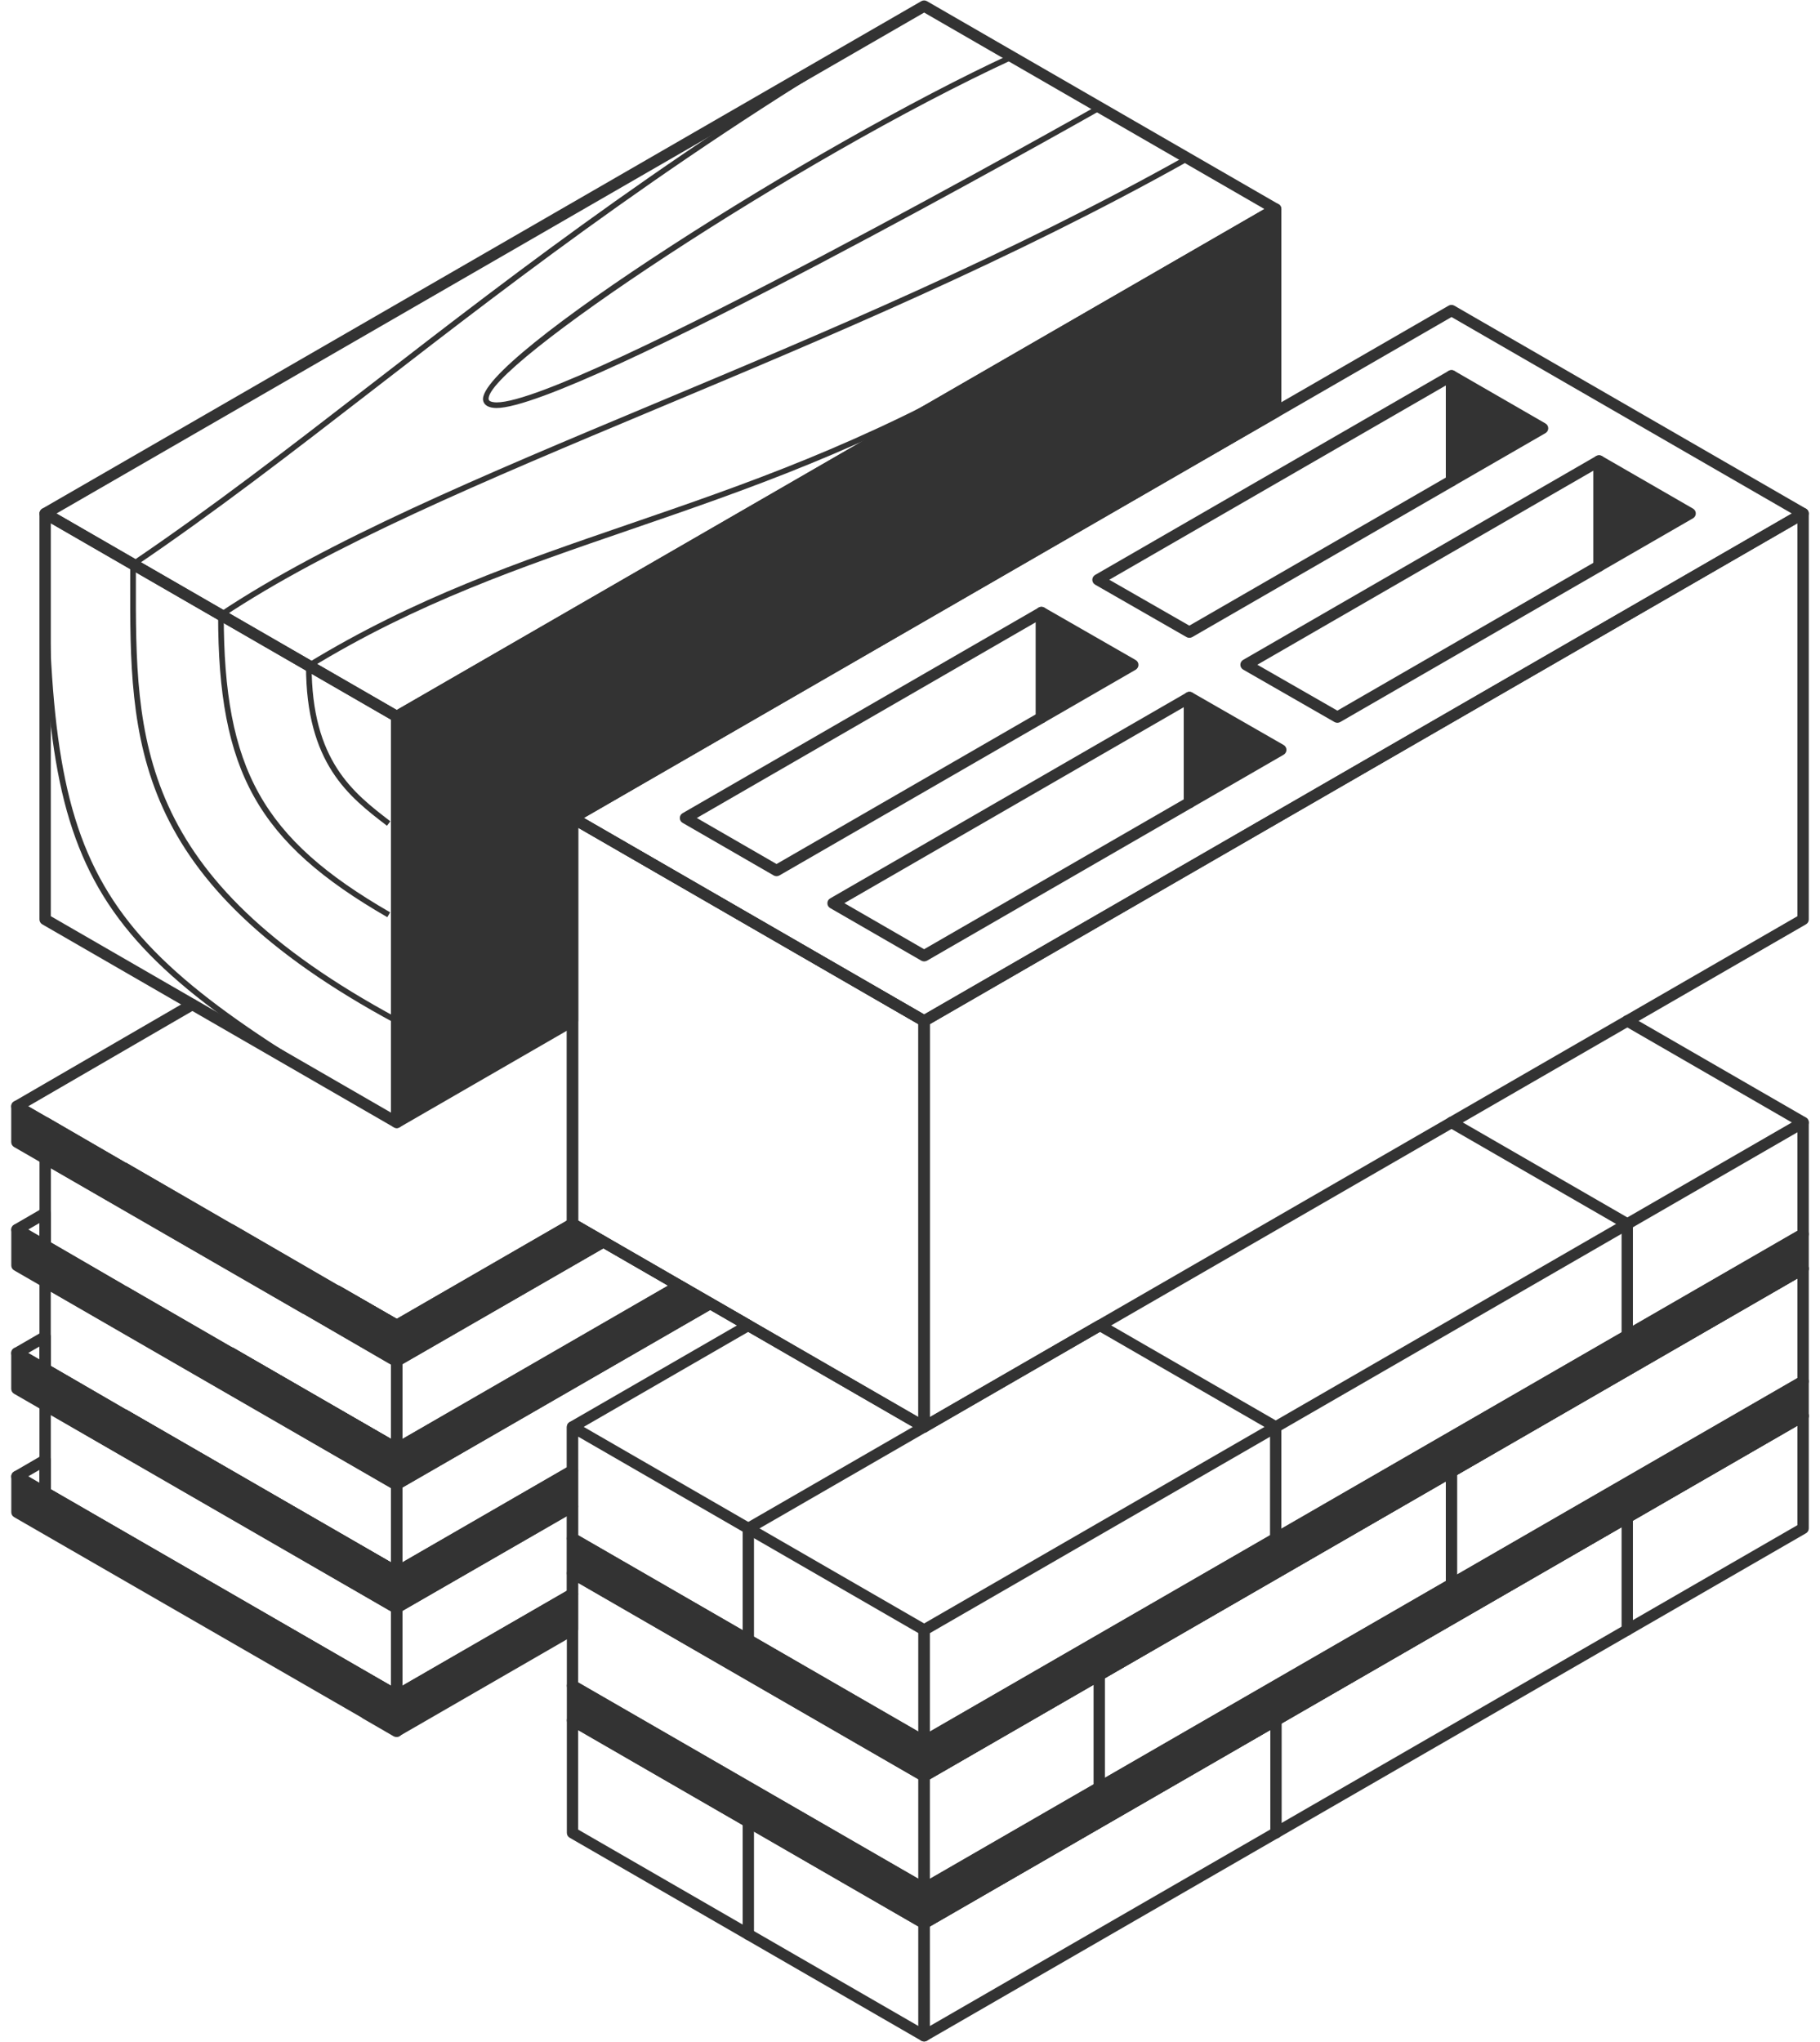 <svg width="82" height="92" viewBox="0 0 82 92" fill="none" xmlns="http://www.w3.org/2000/svg">
<path d="M57.477 18.564V13.992V9.418L41.636 18.564L33.715 23.138L25.795 27.709L17.875 32.281V36.855V41.427V46.001V50.573L25.795 46.001V36.855L57.477 18.564Z" fill="#333333"/>
<path d="M17.875 50.828C17.83 50.828 17.786 50.815 17.748 50.794C17.668 50.749 17.619 50.665 17.619 50.574V32.282C17.619 32.192 17.668 32.107 17.748 32.063L57.35 9.197C57.426 9.153 57.528 9.153 57.603 9.197C57.684 9.242 57.732 9.326 57.732 9.417V18.563C57.732 18.654 57.684 18.738 57.603 18.782L26.049 37V46C26.049 46.091 26 46.175 25.92 46.22L17.999 50.794C17.963 50.815 17.919 50.828 17.875 50.828ZM18.13 32.428V50.133L25.541 45.852V36.852C25.541 36.761 25.59 36.677 25.67 36.633L57.223 18.415V9.856L18.13 32.428ZM57.477 18.563H57.483H57.477Z" fill="#333333"/>
<path d="M17.875 50.828C17.83 50.828 17.786 50.815 17.748 50.794L1.907 41.648C1.827 41.604 1.778 41.519 1.778 41.428V23.137C1.778 23.046 1.827 22.961 1.907 22.917C1.983 22.873 2.084 22.873 2.161 22.917L18.001 32.063C18.082 32.107 18.13 32.192 18.13 32.283V50.574C18.13 50.665 18.082 50.749 18.001 50.794C17.963 50.815 17.919 50.828 17.875 50.828ZM2.289 41.28L17.621 50.133V32.428L2.289 23.576V41.28Z" fill="#333333"/>
<path d="M17.875 32.535C17.83 32.535 17.786 32.523 17.748 32.501L1.907 23.356C1.827 23.311 1.778 23.227 1.778 23.136C1.778 23.045 1.827 22.96 1.907 22.916L41.509 0.053C41.585 0.008 41.687 0.008 41.763 0.053L57.603 9.199C57.684 9.243 57.732 9.327 57.732 9.418C57.732 9.509 57.684 9.594 57.603 9.638L18.001 32.501C17.963 32.523 17.919 32.535 17.875 32.535ZM2.545 23.136L17.877 31.988L56.97 9.418L41.638 0.566L2.545 23.136Z" fill="#333333"/>
<path d="M22.366 18.384C22.328 18.384 22.294 18.381 22.263 18.379C21.897 18.346 21.792 18.177 21.766 18.039C21.453 16.235 36.665 6.542 45.542 2.441L45.65 2.672C35.86 7.193 21.775 16.59 22.018 17.995C22.03 18.067 22.119 18.111 22.284 18.126C22.313 18.128 22.347 18.13 22.381 18.13C25.801 18.13 49.254 4.867 49.495 4.732L49.62 4.953C48.642 5.507 25.871 18.384 22.366 18.384Z" fill="#333333"/>
<path d="M6.067 25.527L5.925 25.316C9.521 22.88 13.02 20.176 16.721 17.313C23.429 12.124 31.035 6.245 41.572 0.16L41.699 0.38C31.176 6.456 23.579 12.329 16.875 17.514C13.17 20.381 9.671 23.087 6.067 25.527Z" fill="#333333"/>
<path d="M10.026 27.811L9.885 27.599C14.758 24.352 21.591 21.492 29.503 18.179C37.005 15.037 45.508 11.476 53.456 7.016L53.581 7.237C45.62 11.704 37.111 15.268 29.602 18.411C21.701 21.722 14.879 24.578 10.026 27.811Z" fill="#333333"/>
<path d="M13.981 30.101L13.85 29.883C18.68 26.932 23.357 25.326 28.309 23.625C33.525 21.834 38.921 19.983 45.162 16.379L45.289 16.599C39.025 20.215 33.618 22.07 28.392 23.866C23.452 25.561 18.787 27.162 13.981 30.101Z" fill="#333333"/>
<path d="M17.811 50.68C3.394 42.356 1.907 39.781 1.907 23.133H2.16C2.16 39.648 3.635 42.202 17.938 50.46L17.811 50.68Z" fill="#333333"/>
<path d="M17.814 46.11C5.845 39.667 5.854 33.392 5.866 26.124L5.868 25.421H6.122V26.124C6.109 33.31 6.099 39.512 17.936 45.884L17.814 46.11Z" fill="#333333"/>
<path d="M17.45 41.325C11.608 37.953 9.827 34.772 9.827 27.707H10.081C10.081 34.66 11.832 37.791 17.577 41.106L17.45 41.325Z" fill="#333333"/>
<path d="M17.435 37.205C15.724 35.895 13.787 34.412 13.787 29.996H14.04C14.04 34.287 15.927 35.73 17.587 37.004L17.435 37.205Z" fill="#333333"/>
<path d="M5.456 58.365C5.412 58.365 5.37 58.355 5.33 58.331L1.909 56.358C1.829 56.314 1.78 56.229 1.78 56.138C1.78 56.048 1.829 55.957 1.909 55.912C1.989 55.866 2.087 55.862 2.165 55.906L5.585 57.89C5.708 57.959 5.748 58.116 5.678 58.236C5.63 58.319 5.545 58.365 5.456 58.365Z" fill="#333333"/>
<path d="M17.873 65.543C17.828 65.543 17.784 65.531 17.744 65.51L10.25 61.172C10.13 61.103 10.087 60.946 10.157 60.826C10.227 60.705 10.383 60.663 10.504 60.733L17.997 65.058C18.078 65.102 18.126 65.186 18.126 65.277V65.29C18.126 65.381 18.078 65.465 17.997 65.51C17.961 65.531 17.917 65.543 17.873 65.543Z" fill="#333333"/>
<path d="M17.873 71.09C17.828 71.09 17.784 71.077 17.746 71.056L5.482 63.979C5.45 63.97 5.418 63.96 5.395 63.943L5.306 63.879L1.905 61.908C1.827 61.864 1.778 61.779 1.778 61.689V57.757C1.778 57.666 1.827 57.581 1.907 57.537C1.983 57.493 2.085 57.493 2.161 57.537L17.965 66.66C18.058 66.7 18.126 66.789 18.126 66.892V70.837C18.126 70.927 18.078 71.012 17.997 71.056C17.961 71.079 17.917 71.09 17.873 71.09ZM5.644 63.497C5.666 63.503 5.685 63.51 5.697 63.518L17.617 70.397V67.049L2.287 58.201V61.545L5.644 63.497Z" fill="#333333"/>
<path d="M5.456 63.926C5.412 63.926 5.37 63.915 5.33 63.892H5.327L1.907 61.921C1.827 61.876 1.778 61.792 1.778 61.701C1.778 61.61 1.827 61.519 1.907 61.475C1.987 61.428 2.084 61.424 2.163 61.468L5.583 63.452C5.703 63.522 5.746 63.678 5.676 63.799C5.63 63.879 5.545 63.926 5.456 63.926Z" fill="#333333"/>
<path d="M17.873 71.101C17.828 71.101 17.784 71.088 17.746 71.067L5.444 63.956C5.321 63.884 5.279 63.73 5.351 63.608C5.423 63.485 5.577 63.445 5.697 63.515L17.999 70.613C18.08 70.657 18.128 70.742 18.128 70.833V70.846C18.128 70.936 18.08 71.021 17.999 71.065C17.961 71.091 17.917 71.101 17.873 71.101Z" fill="#333333"/>
<path d="M17.872 76.649C17.828 76.649 17.784 76.636 17.746 76.615L1.907 67.467C1.827 67.422 1.778 67.338 1.778 67.247V63.316C1.778 63.225 1.827 63.14 1.907 63.096C1.983 63.051 2.084 63.051 2.161 63.096L17.965 72.218C18.058 72.258 18.126 72.347 18.126 72.451V76.393C18.126 76.484 18.077 76.568 17.997 76.613C17.961 76.636 17.917 76.649 17.872 76.649ZM2.289 67.099L17.619 75.951V72.605L2.289 63.757V67.099Z" fill="#333333"/>
<path d="M17.872 76.661C17.828 76.661 17.784 76.648 17.746 76.627L1.907 67.479C1.827 67.435 1.778 67.35 1.778 67.26C1.778 67.169 1.827 67.078 1.907 67.033C1.983 66.989 2.08 66.978 2.161 67.027L17.999 76.175C18.079 76.219 18.128 76.304 18.128 76.395V76.407C18.128 76.498 18.079 76.583 17.999 76.627C17.961 76.648 17.917 76.661 17.872 76.661Z" fill="#333333"/>
<path d="M17.872 59.729V61.333H17.86L16.474 60.53L13.776 58.966H13.763L8.968 56.205L4.172 53.431L2.034 52.197L0.762 51.46V49.844L2.034 50.581L5.558 52.618H5.57L10.368 55.389H10.381L15.164 58.163H15.177L17.872 59.729Z" fill="#333333"/>
<path d="M17.872 61.585C17.828 61.585 17.771 61.572 17.733 61.551L13.683 59.204C13.666 59.2 13.651 59.194 13.637 59.185L0.633 51.679C0.555 51.634 0.506 51.55 0.506 51.459V49.843C0.506 49.752 0.555 49.667 0.635 49.623C0.711 49.579 0.811 49.579 0.891 49.623L5.651 52.376C5.668 52.38 5.685 52.389 5.701 52.395L10.461 55.15C10.478 55.154 10.495 55.163 10.508 55.169L15.257 57.922C15.274 57.926 15.291 57.934 15.303 57.941L18.001 59.506C18.08 59.551 18.128 59.635 18.128 59.726V61.329C18.128 61.471 18.014 61.585 17.872 61.585ZM13.856 58.724C13.873 58.731 13.89 58.737 13.903 58.746L17.617 60.898V59.876L15.082 58.403C15.065 58.399 15.048 58.391 15.035 58.384L10.286 55.632C10.269 55.627 10.254 55.619 10.239 55.612L5.48 52.86C5.463 52.855 5.446 52.847 5.431 52.841L1.018 50.289V51.315L13.856 58.724Z" fill="#333333"/>
<path d="M17.872 59.969C17.828 59.969 17.784 59.957 17.746 59.935L15.082 58.404C15.065 58.397 15.048 58.391 15.035 58.383L10.286 55.63C10.269 55.626 10.254 55.617 10.239 55.611L5.48 52.858C5.461 52.854 5.446 52.845 5.429 52.837L1.97 50.828C1.947 50.824 1.926 50.815 1.905 50.802L0.633 50.065C0.555 50.021 0.506 49.936 0.506 49.845C0.506 49.755 0.555 49.67 0.633 49.626L8.537 45.039C8.659 44.967 8.813 45.009 8.885 45.132C8.957 45.255 8.915 45.409 8.792 45.48L1.267 49.847L2.095 50.327C2.118 50.331 2.139 50.34 2.161 50.352L5.649 52.38C5.668 52.385 5.682 52.393 5.699 52.4L10.459 55.154C10.476 55.159 10.493 55.167 10.506 55.173L15.255 57.926C15.272 57.931 15.287 57.937 15.301 57.945L17.872 59.424L25.666 54.924C25.789 54.854 25.943 54.897 26.013 55.017C26.084 55.14 26.042 55.294 25.92 55.366L17.999 59.938C17.961 59.959 17.917 59.969 17.872 59.969Z" fill="#333333"/>
<path d="M17.872 65.285V66.888H17.86L16.474 66.087L8.968 61.761L4.172 58.989L2.034 57.753L0.762 57.016V55.399L2.034 56.139L5.456 58.11L5.545 58.173H5.57L10.368 60.947H10.381L17.872 65.285Z" fill="#333333"/>
<path d="M17.873 67.144C17.828 67.144 17.771 67.131 17.733 67.11L0.636 57.237C0.557 57.193 0.509 57.108 0.509 57.018V55.401C0.509 55.311 0.557 55.226 0.638 55.182C0.716 55.137 0.815 55.137 0.893 55.182L5.647 57.934C5.666 57.941 5.687 57.947 5.702 57.956L10.462 60.711C10.479 60.715 10.493 60.723 10.508 60.73L18.002 65.067C18.08 65.111 18.128 65.196 18.128 65.287V66.89C18.128 67.028 18.014 67.144 17.873 67.144ZM1.018 56.87L17.619 66.455V65.43L10.286 61.186C10.269 61.182 10.255 61.173 10.24 61.167L5.484 58.416C5.452 58.408 5.421 58.397 5.4 58.38L5.311 58.317L1.018 55.841V56.87Z" fill="#333333"/>
<path d="M17.872 59.98C17.828 59.98 17.784 59.967 17.744 59.946L15.046 58.381C14.925 58.311 14.883 58.155 14.953 58.034C15.023 57.912 15.179 57.872 15.299 57.941H15.301L17.997 59.492C18.078 59.536 18.126 59.621 18.126 59.712V59.724C18.126 59.815 18.078 59.9 17.997 59.944C17.961 59.969 17.917 59.98 17.872 59.98Z" fill="#333333"/>
<path d="M17.872 65.528C17.828 65.528 17.784 65.515 17.746 65.494L10.286 61.188C10.269 61.182 10.254 61.175 10.239 61.169L5.484 58.418C5.452 58.41 5.42 58.399 5.399 58.382L5.311 58.319L1.907 56.346C1.829 56.301 1.78 56.217 1.78 56.126V52.194C1.78 52.103 1.829 52.019 1.909 51.975C1.985 51.93 2.087 51.93 2.163 51.975L13.858 58.723C13.875 58.729 13.892 58.735 13.905 58.744L17.968 61.097C18.061 61.137 18.128 61.226 18.128 61.33V65.274C18.128 65.365 18.08 65.449 17.999 65.494C17.961 65.515 17.917 65.528 17.872 65.528ZM10.461 60.706C10.478 60.711 10.493 60.719 10.508 60.725L17.621 64.83V61.484L13.685 59.202C13.668 59.198 13.653 59.192 13.639 59.183L2.292 52.636V55.98L5.646 57.934C5.665 57.941 5.687 57.947 5.701 57.956L10.461 60.706Z" fill="#333333"/>
<path d="M2.034 56.392C1.989 56.392 1.945 56.379 1.905 56.358L0.633 55.621C0.555 55.577 0.506 55.492 0.506 55.401C0.506 55.31 0.555 55.226 0.633 55.181L1.905 54.444C1.985 54.398 2.082 54.4 2.161 54.444C2.241 54.489 2.289 54.573 2.289 54.664V56.139C2.289 56.229 2.241 56.314 2.161 56.358C2.123 56.382 2.078 56.392 2.034 56.392ZM1.269 55.399L1.78 55.695V55.103L1.269 55.399Z" fill="#333333"/>
<path d="M17.872 70.846V72.448H17.86L16.474 71.647L4.172 64.548L2.034 63.315L0.762 62.577V60.961L2.034 61.698L5.456 63.672L5.545 63.735H5.57L17.872 70.846Z" fill="#333333"/>
<path d="M17.872 72.702C17.828 72.702 17.771 72.69 17.731 72.668L0.633 62.796C0.555 62.752 0.506 62.667 0.506 62.576V60.96C0.506 60.869 0.555 60.785 0.635 60.74C0.713 60.696 0.813 60.696 0.891 60.74L5.644 63.493C5.665 63.499 5.685 63.506 5.697 63.514L17.999 70.626C18.08 70.672 18.128 70.754 18.128 70.845V72.449C18.128 72.588 18.014 72.702 17.872 72.702ZM1.018 62.428L4.299 64.328L17.619 72.016V70.991L5.484 63.977C5.452 63.968 5.42 63.958 5.397 63.941L5.308 63.878L1.018 61.404V62.428Z" fill="#333333"/>
<path d="M17.872 59.98C17.828 59.98 17.784 59.967 17.744 59.946L15.046 58.381C14.925 58.311 14.883 58.155 14.953 58.034C15.023 57.912 15.179 57.872 15.299 57.941H15.301L17.997 59.492C18.078 59.536 18.126 59.621 18.126 59.712V59.724C18.126 59.815 18.078 59.9 17.997 59.944C17.961 59.969 17.917 59.98 17.872 59.98Z" fill="#333333"/>
<path d="M17.864 65.536C17.824 65.536 17.782 65.526 17.746 65.505L10.252 61.167C10.132 61.098 10.089 60.941 10.159 60.821C10.229 60.7 10.385 60.658 10.506 60.728L17.999 65.053C18.08 65.097 18.128 65.181 18.128 65.272C18.128 65.363 18.08 65.454 17.999 65.498C17.957 65.524 17.911 65.536 17.864 65.536Z" fill="#333333"/>
<path d="M2.034 61.955C1.989 61.955 1.945 61.942 1.905 61.921L0.633 61.184C0.555 61.139 0.506 61.055 0.506 60.964C0.506 60.873 0.555 60.788 0.633 60.744L1.905 60.007C1.985 59.96 2.082 59.962 2.161 60.007C2.241 60.051 2.289 60.136 2.289 60.226V61.703C2.289 61.794 2.241 61.879 2.161 61.923C2.123 61.942 2.078 61.955 2.034 61.955ZM1.269 60.962L1.78 61.257V60.666L1.269 60.962Z" fill="#333333"/>
<path d="M17.872 76.406V78.009H17.86L16.474 77.209L16.461 77.194L2.034 68.874L0.762 68.137V66.52L2.034 67.26L17.872 76.406Z" fill="#333333"/>
<path d="M17.873 78.262C17.828 78.262 17.771 78.249 17.733 78.228L16.348 77.427C16.328 77.417 16.309 77.402 16.295 77.387L0.636 68.356C0.557 68.311 0.509 68.227 0.509 68.136V66.52C0.509 66.429 0.557 66.344 0.638 66.3C0.716 66.255 0.815 66.255 0.893 66.3L2.165 67.037L18.002 76.183C18.082 76.227 18.131 76.312 18.131 76.403V78.006C18.128 78.148 18.014 78.262 17.873 78.262ZM1.018 67.99L2.163 68.656L16.588 76.975C16.607 76.986 16.626 77.001 16.641 77.015L17.619 77.577V76.553L1.018 66.963V67.99Z" fill="#333333"/>
<path d="M17.872 59.98C17.828 59.98 17.784 59.967 17.744 59.946L15.046 58.381C14.925 58.311 14.883 58.155 14.953 58.034C15.023 57.912 15.179 57.872 15.299 57.941H15.301L17.997 59.492C18.078 59.536 18.126 59.621 18.126 59.712V59.724C18.126 59.815 18.078 59.9 17.997 59.944C17.961 59.969 17.917 59.98 17.872 59.98Z" fill="#333333"/>
<path d="M17.864 65.536C17.824 65.536 17.782 65.526 17.746 65.505L10.252 61.167C10.132 61.098 10.089 60.941 10.159 60.821C10.229 60.7 10.385 60.658 10.506 60.728L17.999 65.053C18.08 65.097 18.128 65.181 18.128 65.272C18.128 65.363 18.08 65.454 17.999 65.498C17.957 65.524 17.911 65.536 17.864 65.536Z" fill="#333333"/>
<path d="M2.034 67.513C1.989 67.513 1.945 67.501 1.905 67.479L0.633 66.742C0.555 66.698 0.506 66.613 0.506 66.522C0.506 66.431 0.555 66.347 0.633 66.303L1.905 65.565C1.985 65.519 2.082 65.521 2.161 65.565C2.241 65.61 2.289 65.694 2.289 65.785V67.262C2.289 67.353 2.241 67.437 2.161 67.481C2.123 67.503 2.078 67.513 2.034 67.513ZM1.269 66.52L1.78 66.816V66.225L1.269 66.52Z" fill="#333333"/>
<path d="M17.873 71.101C17.828 71.101 17.784 71.088 17.746 71.067L5.444 63.956C5.321 63.884 5.279 63.73 5.351 63.608C5.423 63.485 5.577 63.445 5.697 63.515L17.999 70.613C18.08 70.657 18.128 70.742 18.128 70.833V70.846C18.128 70.936 18.08 71.021 17.999 71.065C17.961 71.091 17.917 71.101 17.873 71.101Z" fill="#333333"/>
<path d="M41.636 80.276C41.547 80.276 41.463 80.229 41.416 80.149C41.393 80.109 41.382 80.065 41.382 80.022C41.382 79.934 41.429 79.849 41.511 79.8L81.113 56.941C81.236 56.872 81.39 56.912 81.46 57.034C81.483 57.074 81.494 57.119 81.494 57.161C81.494 57.25 81.447 57.334 81.365 57.383L41.763 80.242C41.722 80.265 41.68 80.276 41.636 80.276Z" fill="#333333"/>
<path d="M41.636 86.907C41.547 86.907 41.463 86.861 41.416 86.781C41.393 86.74 41.382 86.696 41.382 86.654C41.382 86.565 41.429 86.481 41.511 86.432L81.113 63.573C81.236 63.503 81.39 63.545 81.46 63.666C81.483 63.706 81.494 63.75 81.494 63.792C81.494 63.881 81.447 63.966 81.365 64.014L41.763 86.874C41.723 86.897 41.68 86.907 41.636 86.907Z" fill="#333333"/>
<path d="M41.636 78.716C41.592 78.716 41.547 78.704 41.509 78.683C41.429 78.638 41.38 78.554 41.38 78.463V73.439C41.38 73.348 41.429 73.263 41.509 73.219L81.111 50.354C81.187 50.309 81.289 50.309 81.365 50.354C81.445 50.398 81.494 50.483 81.494 50.573V55.602C81.494 55.692 81.445 55.777 81.365 55.821L41.763 78.68C41.725 78.704 41.68 78.716 41.636 78.716ZM41.892 73.585V78.021L80.984 55.456V51.015L41.892 73.585Z" fill="#333333"/>
<path d="M81.238 55.599L41.636 78.458V80.019L81.238 57.16V55.599Z" fill="#333333"/>
<path d="M41.636 80.275C41.592 80.275 41.547 80.262 41.509 80.241C41.429 80.196 41.38 80.112 41.38 80.021V78.46C41.38 78.369 41.429 78.284 41.509 78.24L81.111 55.381C81.187 55.337 81.289 55.337 81.365 55.381C81.445 55.425 81.494 55.51 81.494 55.601V57.162C81.494 57.253 81.445 57.337 81.365 57.382L41.763 80.241C41.725 80.262 41.68 80.275 41.636 80.275ZM41.892 78.606V79.579L80.984 57.014V56.04L41.892 78.606Z" fill="#333333"/>
<path d="M41.636 85.348C41.592 85.348 41.547 85.336 41.509 85.315C41.429 85.27 41.38 85.186 41.38 85.095V80.022C41.38 79.931 41.429 79.847 41.509 79.803L81.111 56.943C81.187 56.899 81.289 56.899 81.365 56.943C81.445 56.988 81.494 57.072 81.494 57.163V62.236C81.494 62.327 81.445 62.411 81.365 62.455L41.763 85.315C41.725 85.336 41.68 85.348 41.636 85.348ZM41.892 80.168V84.653L80.984 62.088V57.603L41.892 80.168Z" fill="#333333"/>
<path d="M41.636 91.981C41.592 91.981 41.547 91.969 41.509 91.947C41.429 91.903 41.38 91.819 41.38 91.728V86.655C41.38 86.564 41.429 86.48 41.509 86.435L81.111 63.576C81.187 63.532 81.289 63.532 81.365 63.576C81.445 63.621 81.494 63.705 81.494 63.796V68.864C81.494 68.955 81.445 69.04 81.365 69.084L41.763 91.947C41.725 91.969 41.68 91.981 41.636 91.981ZM41.892 86.801V91.286L80.984 68.716V64.235L41.892 86.801Z" fill="#333333"/>
<path d="M81.238 62.235L41.636 85.094V86.656L81.238 63.797V62.235Z" fill="#333333"/>
<path d="M41.636 86.911C41.592 86.911 41.547 86.899 41.509 86.877C41.429 86.833 41.38 86.749 41.38 86.658V85.097C41.38 85.006 41.429 84.921 41.509 84.877L81.111 62.018C81.187 61.973 81.289 61.973 81.365 62.018C81.445 62.062 81.494 62.147 81.494 62.237V63.799C81.494 63.889 81.445 63.974 81.365 64.018L41.763 86.877C41.725 86.899 41.68 86.911 41.636 86.911ZM41.892 85.24V86.214L80.984 63.647V62.673L41.892 85.24Z" fill="#333333"/>
<path d="M41.636 91.981C41.592 91.981 41.547 91.968 41.509 91.947L25.668 82.801C25.588 82.757 25.539 82.672 25.539 82.581V77.511C25.539 77.42 25.588 77.335 25.668 77.291C25.744 77.247 25.846 77.247 25.922 77.291L41.763 86.435C41.843 86.479 41.892 86.564 41.892 86.654V91.727C41.892 91.818 41.843 91.902 41.763 91.947C41.725 91.968 41.68 91.981 41.636 91.981ZM26.049 82.433L41.38 91.285V86.8L26.049 77.95V82.433Z" fill="#333333"/>
<path d="M41.636 78.713C41.592 78.713 41.547 78.701 41.509 78.679L25.668 69.536C25.588 69.491 25.539 69.407 25.539 69.316V64.292C25.539 64.201 25.588 64.117 25.668 64.072C25.744 64.028 25.846 64.028 25.922 64.072L41.763 73.218C41.843 73.263 41.892 73.347 41.892 73.438V78.462C41.892 78.553 41.843 78.637 41.763 78.681C41.725 78.701 41.68 78.713 41.636 78.713ZM26.049 69.168L41.38 78.018V73.582L26.049 64.729V69.168Z" fill="#333333"/>
<path d="M41.636 85.349C41.592 85.349 41.547 85.336 41.509 85.315L25.668 76.171C25.588 76.127 25.539 76.042 25.539 75.951V70.879C25.539 70.788 25.588 70.704 25.668 70.659C25.744 70.615 25.846 70.615 25.922 70.659L41.763 79.803C41.843 79.847 41.892 79.932 41.892 80.023V85.095C41.892 85.186 41.843 85.27 41.763 85.315C41.725 85.336 41.68 85.349 41.636 85.349ZM26.049 75.802L41.38 84.651V80.166L26.049 71.314V75.802Z" fill="#333333"/>
<path d="M41.636 80.276C41.496 80.276 41.38 80.162 41.38 80.02V78.459C41.38 78.319 41.494 78.203 41.636 78.203C41.778 78.203 41.892 78.317 41.892 78.459V80.02C41.892 80.162 41.778 80.276 41.636 80.276Z" fill="#333333"/>
<path d="M41.636 78.461L25.795 69.317V70.879L41.636 80.022V78.461Z" fill="#333333"/>
<path d="M41.636 80.278C41.592 80.278 41.547 80.265 41.509 80.244L25.668 71.1C25.588 71.056 25.539 70.972 25.539 70.881V69.319C25.539 69.229 25.588 69.144 25.668 69.1C25.744 69.055 25.846 69.055 25.922 69.1L41.763 78.243C41.843 78.288 41.892 78.372 41.892 78.463V80.024C41.892 80.115 41.843 80.2 41.763 80.244C41.725 80.265 41.68 80.278 41.636 80.278ZM26.049 70.733L41.38 79.583V78.609L26.049 69.757V70.733Z" fill="#333333"/>
<path d="M41.636 86.909C41.496 86.909 41.38 86.794 41.38 86.653V85.092C41.38 84.952 41.494 84.836 41.636 84.836C41.778 84.836 41.892 84.95 41.892 85.092V86.653C41.892 86.794 41.778 86.909 41.636 86.909Z" fill="#333333"/>
<path d="M25.795 77.511L41.636 86.655V85.094L25.795 75.95V77.511Z" fill="#333333"/>
<path d="M41.636 86.911C41.592 86.911 41.547 86.898 41.509 86.877L25.668 77.733C25.588 77.689 25.539 77.604 25.539 77.513V75.952C25.539 75.861 25.588 75.777 25.668 75.733C25.744 75.688 25.846 75.688 25.922 75.733L41.763 84.874C41.843 84.918 41.892 85.003 41.892 85.094V86.655C41.892 86.746 41.843 86.83 41.763 86.875C41.725 86.898 41.68 86.911 41.636 86.911ZM26.049 77.366L41.38 86.216V85.242L26.049 76.392V77.366Z" fill="#333333"/>
<path d="M57.489 82.836C57.35 82.836 57.234 82.722 57.234 82.581V76.674C57.234 76.534 57.348 76.418 57.489 76.418C57.631 76.418 57.745 76.532 57.745 76.674V82.581C57.745 82.722 57.631 82.836 57.489 82.836Z" fill="#333333"/>
<path d="M73.315 73.692C73.176 73.692 73.06 73.577 73.06 73.436V68.205C73.06 68.065 73.174 67.949 73.315 67.949C73.457 67.949 73.571 68.063 73.571 68.205V73.436C73.571 73.577 73.457 73.692 73.315 73.692Z" fill="#333333"/>
<path d="M65.397 71.629C65.258 71.629 65.141 71.515 65.141 71.374V65.646C65.141 65.507 65.256 65.391 65.397 65.391C65.539 65.391 65.653 65.505 65.653 65.646V71.376C65.651 71.515 65.537 71.629 65.397 71.629Z" fill="#333333"/>
<path d="M49.527 81.214C49.387 81.214 49.271 81.1 49.271 80.959V74.08C49.271 73.94 49.385 73.824 49.527 73.824C49.666 73.824 49.782 73.938 49.782 74.08V80.959C49.78 81.1 49.666 81.214 49.527 81.214Z" fill="#333333"/>
<path d="M73.315 60.813C73.176 60.813 73.06 60.699 73.06 60.557V55.142C73.06 55.003 73.174 54.887 73.315 54.887C73.457 54.887 73.571 55.001 73.571 55.142V60.557C73.571 60.699 73.457 60.813 73.315 60.813Z" fill="#333333"/>
<path d="M33.715 74.338C33.576 74.338 33.46 74.224 33.46 74.082V68.864C33.46 68.773 33.508 68.688 33.589 68.644L49.43 59.498C49.506 59.454 49.607 59.454 49.683 59.498L57.603 64.07C57.684 64.114 57.732 64.199 57.732 64.29V69.491C57.732 69.63 57.618 69.747 57.477 69.747C57.335 69.747 57.221 69.633 57.221 69.491V64.435L49.556 60.009L33.971 69.007V74.08C33.971 74.224 33.857 74.338 33.715 74.338Z" fill="#333333"/>
<path d="M33.715 87.41C33.576 87.41 33.46 87.296 33.46 87.155V80.963C33.46 80.823 33.574 80.707 33.715 80.707C33.855 80.707 33.971 80.821 33.971 80.963V87.155C33.969 87.296 33.855 87.41 33.715 87.41Z" fill="#333333"/>
<path d="M73.316 55.397C73.271 55.397 73.229 55.387 73.189 55.363L65.268 50.792C65.146 50.722 65.104 50.566 65.175 50.443C65.247 50.323 65.401 50.28 65.522 50.35L73.442 54.922C73.565 54.992 73.607 55.148 73.535 55.27C73.489 55.351 73.404 55.397 73.316 55.397Z" fill="#333333"/>
<path d="M25.795 66.261L17.873 70.835V72.436L19.261 71.648L25.795 67.873V66.261Z" fill="#333333"/>
<path d="M17.873 72.691C17.828 72.691 17.784 72.678 17.744 72.657C17.666 72.613 17.617 72.528 17.617 72.437V70.834C17.617 70.743 17.666 70.658 17.746 70.614L25.666 66.04C25.742 65.996 25.844 65.996 25.92 66.04C26 66.085 26.049 66.169 26.049 66.26V67.872C26.049 67.963 26 68.047 25.92 68.091L17.997 72.655C17.961 72.68 17.917 72.691 17.873 72.691ZM18.128 70.98V71.998L19.134 71.425L25.54 67.726V66.701L18.128 70.98Z" fill="#333333"/>
<path d="M17.873 76.648C17.828 76.648 17.784 76.635 17.746 76.614C17.666 76.57 17.617 76.485 17.617 76.394V72.438C17.617 72.347 17.668 72.262 17.746 72.216L19.132 71.428L25.666 67.654C25.742 67.61 25.844 67.61 25.92 67.654C26 67.699 26.049 67.783 26.049 67.874V71.821C26.049 71.911 26 71.996 25.92 72.04L17.999 76.612C17.961 76.635 17.917 76.648 17.873 76.648ZM18.128 72.583V75.951L25.54 71.671V68.311L18.128 72.583Z" fill="#333333"/>
<path d="M25.795 71.821L17.873 76.393V77.997L25.795 73.423V71.821Z" fill="#333333"/>
<path d="M17.873 78.249C17.828 78.249 17.784 78.237 17.746 78.216C17.666 78.171 17.617 78.087 17.617 77.996V76.392C17.617 76.301 17.666 76.217 17.746 76.172L25.666 71.601C25.742 71.556 25.844 71.556 25.92 71.601C26 71.645 26.049 71.73 26.049 71.82V73.424C26.049 73.515 26 73.599 25.92 73.644L17.999 78.218C17.961 78.239 17.917 78.249 17.873 78.249ZM18.128 76.54V77.556L25.54 73.276V72.26L18.128 76.54Z" fill="#333333"/>
<path d="M53.585 28.739C53.541 28.739 53.499 28.726 53.459 28.705L49.343 26.343C49.263 26.299 49.214 26.214 49.214 26.123C49.214 26.032 49.263 25.948 49.343 25.903L65.27 16.709C65.347 16.665 65.448 16.665 65.524 16.709C65.604 16.753 65.653 16.838 65.653 16.929V21.668C65.653 21.758 65.604 21.843 65.524 21.887L53.712 28.707C53.674 28.726 53.63 28.739 53.585 28.739ZM49.979 26.121L53.585 28.189L65.144 21.517V17.366L49.979 26.121ZM65.397 21.663H65.404H65.397Z" fill="#333333"/>
<path d="M69.5 19.297L65.397 16.927V21.666L69.5 19.297Z" fill="#333333"/>
<path d="M65.397 21.921C65.353 21.921 65.308 21.908 65.27 21.887C65.19 21.843 65.141 21.758 65.141 21.668V16.929C65.141 16.838 65.19 16.753 65.27 16.709C65.347 16.665 65.448 16.665 65.524 16.709L69.627 19.077C69.707 19.122 69.756 19.206 69.756 19.297C69.756 19.388 69.707 19.472 69.627 19.517L65.524 21.885C65.486 21.908 65.442 21.921 65.397 21.921ZM65.653 17.368V21.226L68.993 19.297L65.653 17.368Z" fill="#333333"/>
<path d="M51.037 29.956L46.922 27.594V32.333L51.037 29.956Z" fill="#333333"/>
<path d="M46.922 32.586C46.877 32.586 46.833 32.573 46.795 32.552C46.715 32.508 46.666 32.423 46.666 32.332V27.594C46.666 27.503 46.715 27.418 46.793 27.374C46.873 27.327 46.968 27.329 47.049 27.374L51.164 29.736C51.242 29.78 51.293 29.865 51.293 29.956C51.293 30.046 51.244 30.131 51.164 30.177L47.049 32.554C47.011 32.575 46.966 32.586 46.922 32.586ZM47.178 28.033V31.891L50.528 29.956L47.178 28.033Z" fill="#333333"/>
<path d="M34.987 39.478C34.943 39.478 34.899 39.466 34.861 39.445L30.758 37.076C30.677 37.032 30.629 36.947 30.629 36.857C30.629 36.766 30.677 36.681 30.758 36.637L46.795 27.377C46.871 27.333 46.973 27.333 47.049 27.377C47.129 27.421 47.178 27.506 47.178 27.597V32.336C47.178 32.426 47.129 32.511 47.049 32.555L35.114 39.445C35.076 39.466 35.03 39.478 34.987 39.478ZM31.394 36.855L34.987 38.929L46.668 32.185V28.034L31.394 36.855Z" fill="#333333"/>
<path d="M41.636 43.317C41.592 43.317 41.547 43.304 41.509 43.283L37.406 40.915C37.326 40.871 37.278 40.786 37.278 40.695C37.278 40.604 37.326 40.52 37.406 40.476L53.465 31.205C53.541 31.161 53.642 31.161 53.718 31.205C53.799 31.25 53.847 31.334 53.847 31.425V36.164C53.847 36.254 53.799 36.339 53.718 36.383L41.765 43.285C41.725 43.304 41.68 43.317 41.636 43.317ZM38.042 40.693L41.636 42.768L53.336 36.014V31.862L38.042 40.693Z" fill="#333333"/>
<path d="M53.589 31.422V36.161L57.705 33.784L53.589 31.422Z" fill="#333333"/>
<path d="M53.589 36.415C53.545 36.415 53.501 36.402 53.463 36.381C53.382 36.337 53.334 36.252 53.334 36.161V31.422C53.334 31.332 53.382 31.247 53.461 31.203C53.541 31.156 53.636 31.156 53.716 31.203L57.832 33.565C57.91 33.609 57.961 33.694 57.961 33.785C57.961 33.875 57.912 33.96 57.832 34.006L53.716 36.383C53.678 36.402 53.634 36.415 53.589 36.415ZM53.845 31.86V35.718L57.196 33.782L53.845 31.86Z" fill="#333333"/>
<path d="M60.255 32.567C60.211 32.567 60.168 32.554 60.128 32.533L56.013 30.171C55.935 30.127 55.884 30.042 55.884 29.952C55.884 29.861 55.932 29.776 56.013 29.73L71.919 20.546C71.995 20.502 72.097 20.502 72.173 20.546C72.253 20.59 72.302 20.675 72.302 20.766V25.504C72.302 25.595 72.253 25.68 72.173 25.724L60.382 32.533C60.342 32.554 60.297 32.567 60.255 32.567ZM56.649 29.95L60.255 32.018L71.792 25.357V21.205L56.649 29.95Z" fill="#333333"/>
<path d="M72.046 20.767V25.505L76.149 23.137L72.046 20.767Z" fill="#333333"/>
<path d="M72.046 25.758C72.001 25.758 71.957 25.745 71.919 25.724C71.839 25.68 71.79 25.595 71.79 25.504V20.766C71.79 20.675 71.839 20.59 71.919 20.546C71.995 20.502 72.096 20.502 72.172 20.546L76.275 22.914C76.356 22.959 76.404 23.043 76.404 23.134C76.404 23.225 76.356 23.309 76.275 23.354L72.172 25.722C72.132 25.747 72.088 25.758 72.046 25.758ZM72.299 21.207V25.065L75.639 23.136L72.299 21.207Z" fill="#333333"/>
<path d="M41.636 64.545C41.592 64.545 41.547 64.532 41.509 64.511C41.429 64.467 41.38 64.382 41.38 64.292V46C41.38 45.909 41.429 45.825 41.509 45.78L81.111 22.917C81.187 22.873 81.289 22.873 81.365 22.917C81.445 22.961 81.494 23.046 81.494 23.137V41.428C81.494 41.519 81.445 41.604 81.365 41.648L41.763 64.511C41.725 64.535 41.68 64.545 41.636 64.545ZM41.892 46.146V63.85L80.984 41.28V23.576L41.892 46.146Z" fill="#333333"/>
<path d="M41.636 46.253C41.592 46.253 41.547 46.24 41.509 46.219L25.668 37.073C25.588 37.029 25.539 36.944 25.539 36.854C25.539 36.763 25.588 36.678 25.668 36.634L65.268 13.771C65.344 13.726 65.446 13.726 65.522 13.771L81.363 22.916C81.443 22.961 81.492 23.045 81.492 23.136C81.492 23.227 81.443 23.311 81.363 23.356L41.763 46.219C41.725 46.242 41.68 46.253 41.636 46.253ZM26.306 36.854L41.638 45.706L80.731 23.136L65.399 14.284L26.306 36.854Z" fill="#333333"/>
<path d="M41.636 64.545C41.592 64.545 41.547 64.533 41.509 64.512L25.668 55.366C25.588 55.322 25.539 55.237 25.539 55.146V36.855C25.539 36.764 25.588 36.679 25.668 36.635C25.744 36.59 25.846 36.59 25.922 36.635L41.763 45.781C41.843 45.825 41.892 45.91 41.892 46V64.292C41.892 64.383 41.843 64.467 41.763 64.512C41.725 64.535 41.68 64.545 41.636 64.545ZM26.051 54.998L41.382 63.85V46.146L26.051 37.294V54.998Z" fill="#333333"/>
<path d="M17.875 45.896C20.537 44.559 23.177 43.029 25.795 41.377V40.777C23.175 42.44 20.537 43.976 17.875 45.324V45.896Z" fill="#333333"/>
<path d="M17.875 36.851V37.18C32.813 28.373 44.553 18.988 44.163 17.102L43.645 17.399C43.225 18.986 33.874 27.128 17.875 36.585V36.851Z" fill="#333333"/>
<path d="M57.477 14.448V13.987V13.848C55.523 15.048 52.136 17.532 47.955 20.602C39.333 26.929 27.627 35.515 17.875 40.727V41.304C27.705 36.088 39.553 27.398 48.255 21.012C52.248 18.084 55.51 15.69 57.477 14.448Z" fill="#333333"/>
<path d="M81.238 50.826C81.194 50.826 81.151 50.815 81.111 50.792L73.191 46.218C73.068 46.148 73.026 45.992 73.098 45.869C73.17 45.747 73.324 45.707 73.444 45.776L81.365 50.35C81.487 50.42 81.53 50.576 81.458 50.699C81.409 50.779 81.325 50.826 81.238 50.826Z" fill="#333333"/>
<path d="M41.636 64.545C41.592 64.545 41.547 64.533 41.509 64.512L25.668 55.366C25.588 55.322 25.539 55.237 25.539 55.146V36.855C25.539 36.764 25.588 36.679 25.668 36.635C25.744 36.59 25.846 36.59 25.922 36.635L41.763 45.781C41.843 45.825 41.892 45.91 41.892 46V64.292C41.892 64.383 41.843 64.467 41.763 64.512C41.725 64.535 41.68 64.545 41.636 64.545ZM26.051 54.998L41.382 63.85V46.146L26.051 37.294V54.998Z" fill="#333333"/>
<path d="M17.873 71.088C17.828 71.088 17.784 71.075 17.746 71.054C17.666 71.01 17.617 70.925 17.617 70.834V66.877C17.617 66.787 17.668 66.702 17.746 66.656L19.132 65.868L31.871 58.507C31.947 58.462 32.049 58.462 32.125 58.507L33.84 59.496C33.92 59.54 33.969 59.624 33.969 59.715C33.969 59.806 33.92 59.891 33.84 59.935L26.047 64.435V66.258C26.047 66.349 25.998 66.434 25.918 66.478L17.997 71.052C17.961 71.077 17.917 71.088 17.873 71.088ZM18.128 67.025V70.393L25.54 66.112V64.289C25.54 64.198 25.588 64.114 25.668 64.07L33.206 59.718L32.002 59.022L18.128 67.025Z" fill="#333333"/>
<path d="M17.873 65.531C17.828 65.531 17.784 65.518 17.746 65.497C17.666 65.453 17.617 65.368 17.617 65.278V61.321C17.617 61.23 17.668 61.145 17.746 61.099L19.132 60.311L27.058 55.733C27.135 55.688 27.236 55.688 27.312 55.733L30.73 57.706C30.811 57.75 30.859 57.835 30.859 57.925C30.859 58.016 30.811 58.101 30.73 58.145L17.997 65.495C17.961 65.518 17.917 65.531 17.873 65.531ZM18.128 61.468V64.836L30.099 57.925L27.189 56.246L18.128 61.468Z" fill="#333333"/>
<path d="M25.795 55.146V55.142L17.873 59.715V61.319L19.261 60.529L27.189 55.951L25.795 55.146Z" fill="#333333"/>
<path d="M17.873 61.572C17.828 61.572 17.784 61.559 17.744 61.538C17.666 61.493 17.617 61.409 17.617 61.318V59.715C17.617 59.624 17.666 59.539 17.746 59.495L25.666 54.921C25.742 54.877 25.844 54.877 25.92 54.921C25.93 54.927 25.941 54.934 25.951 54.942L27.314 55.73C27.394 55.775 27.443 55.859 27.443 55.95C27.443 56.041 27.394 56.125 27.314 56.17L17.997 61.538C17.961 61.561 17.917 61.572 17.873 61.572ZM18.128 59.86V60.879L19.134 60.306L26.68 55.948L25.793 55.434L18.128 59.86Z" fill="#333333"/>
<path d="M30.608 57.926L17.873 65.276V66.879L19.261 66.091L32.002 58.731L30.608 57.926Z" fill="#333333"/>
<path d="M17.873 67.132C17.828 67.132 17.784 67.119 17.744 67.098C17.666 67.054 17.617 66.969 17.617 66.878V65.275C17.617 65.184 17.666 65.1 17.746 65.055L30.479 57.705C30.555 57.661 30.656 57.661 30.732 57.705L32.127 58.51C32.207 58.554 32.256 58.639 32.256 58.73C32.256 58.821 32.207 58.905 32.127 58.95L17.997 67.098C17.961 67.121 17.917 67.132 17.873 67.132ZM18.128 65.423V66.441L19.134 65.868L31.493 58.73L30.608 58.218L18.128 65.423Z" fill="#333333"/>
</svg>
